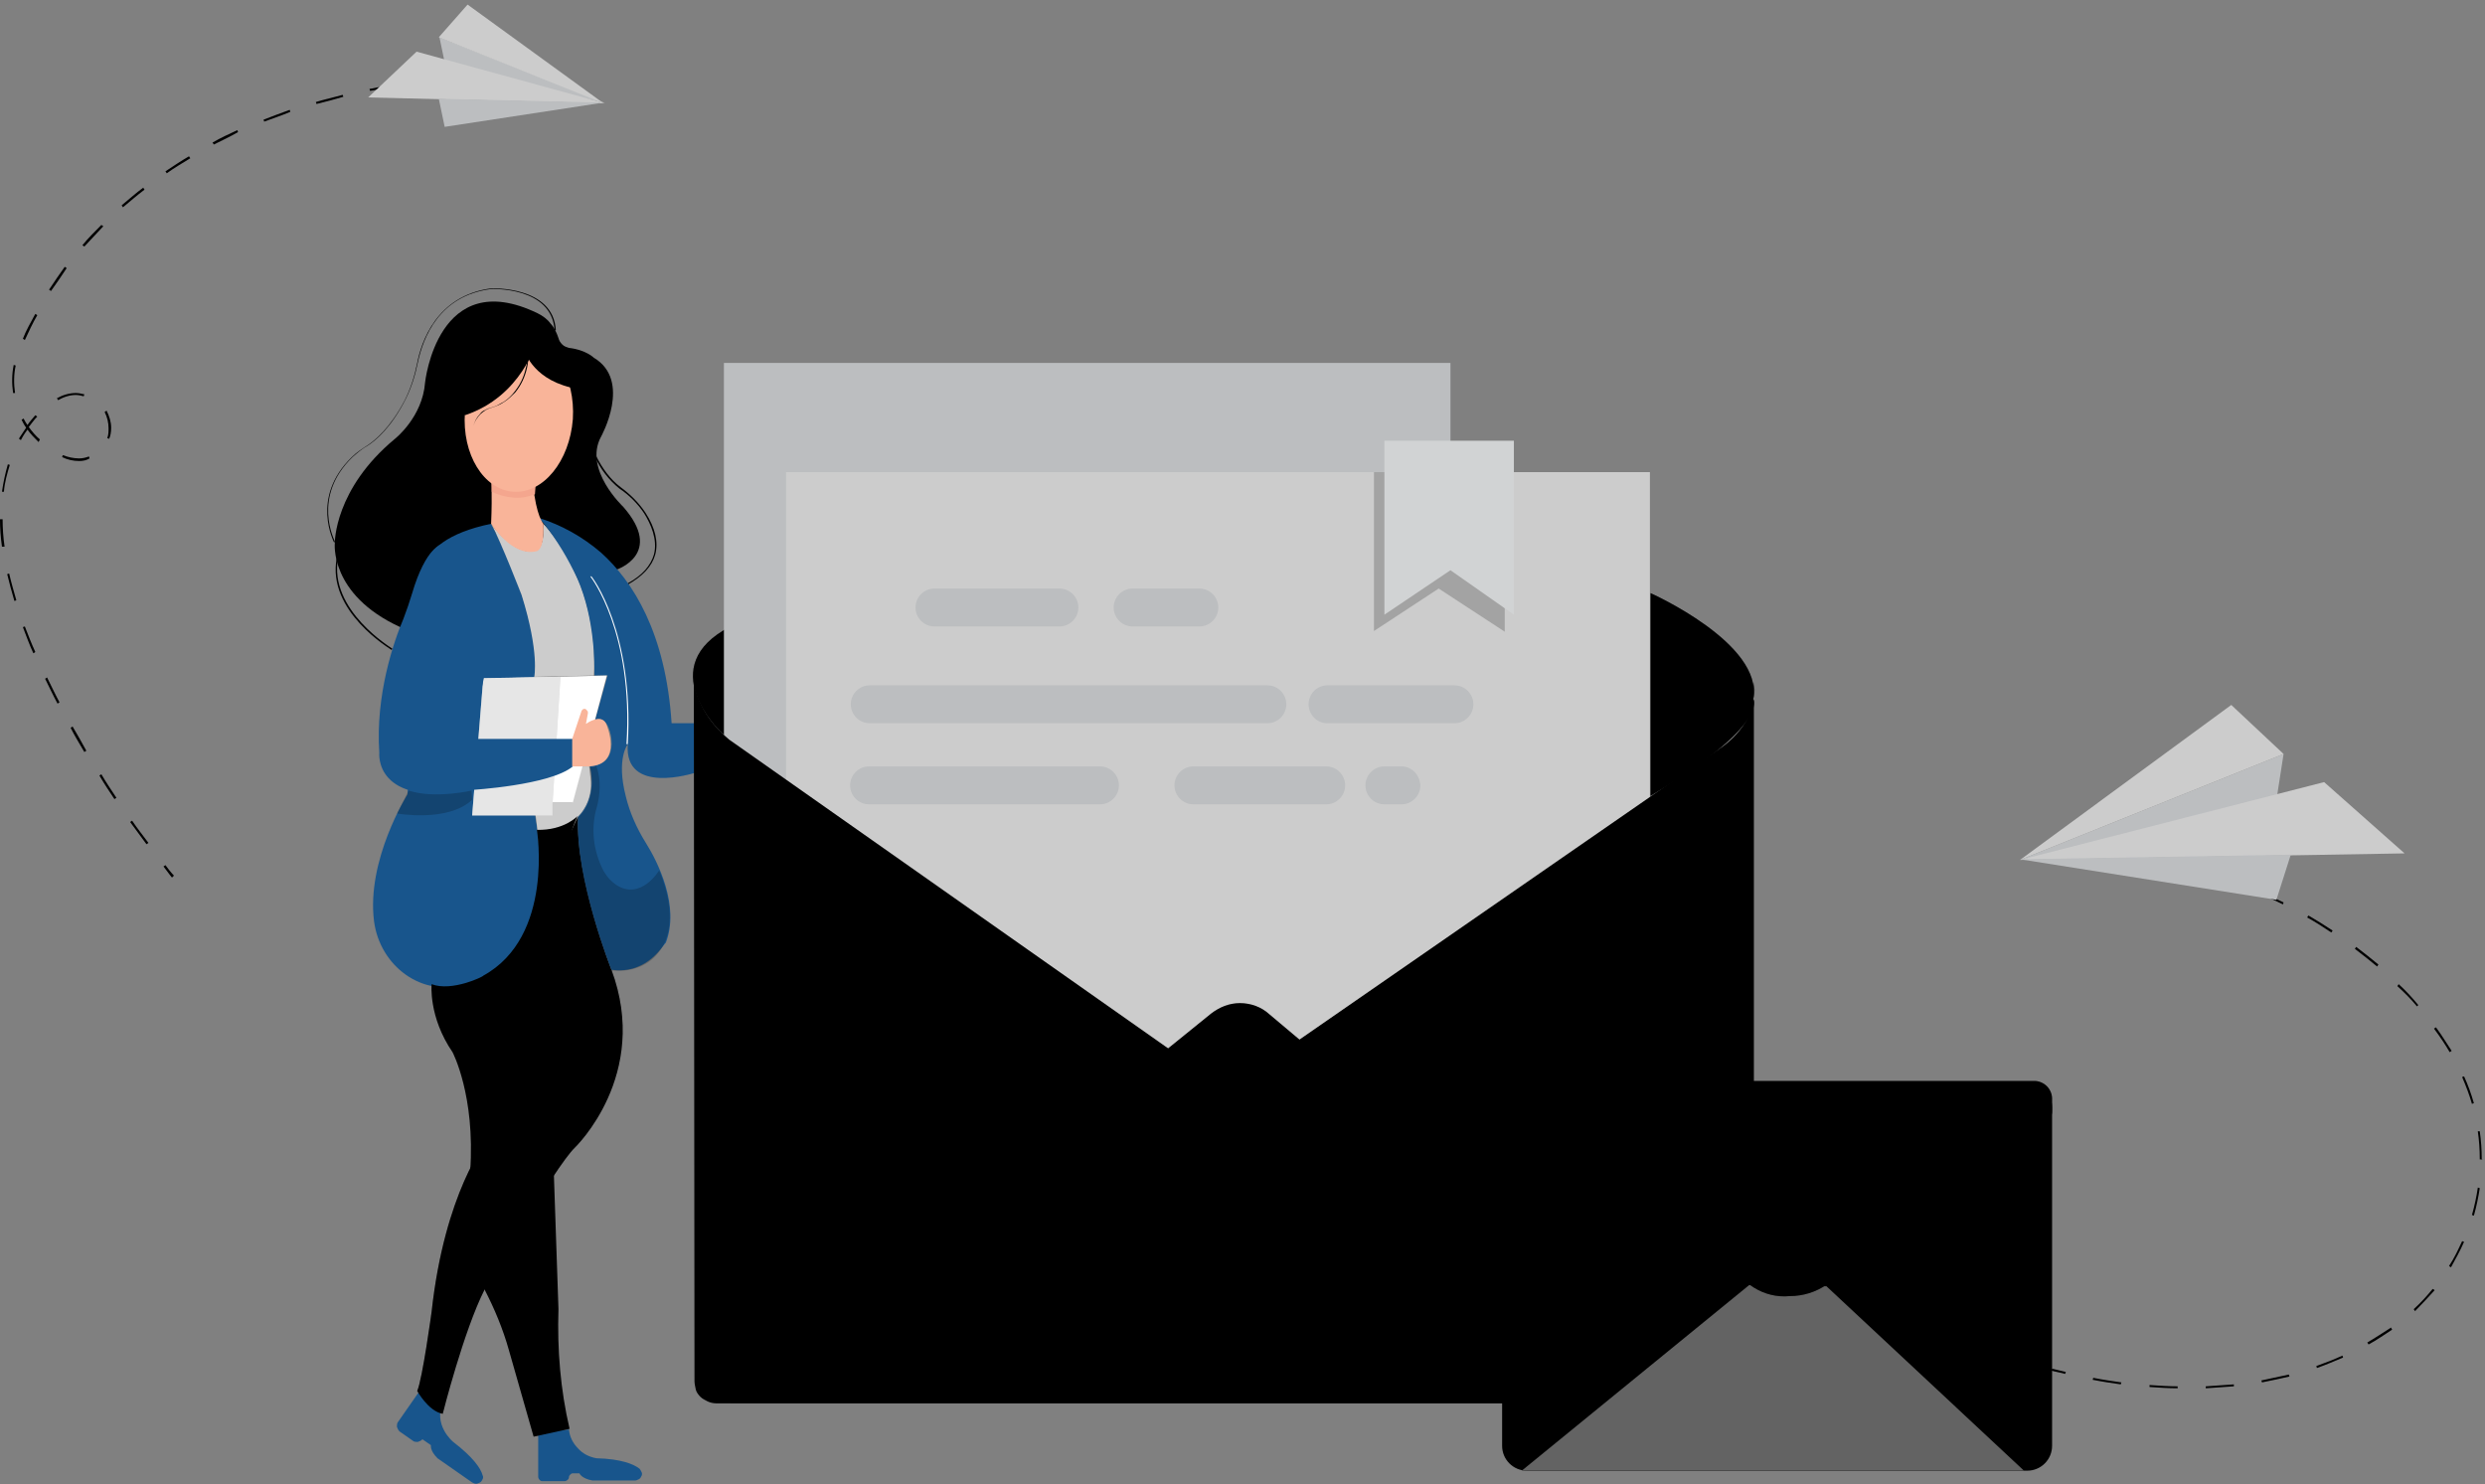 <?xml version="1.0" encoding="utf-8"?>
<!-- Generator: Adobe Illustrator 27.0.0, SVG Export Plug-In . SVG Version: 6.00 Build 0)  -->
<svg version="1.1" id="Layer_1" xmlns="http://www.w3.org/2000/svg" xmlns:xlink="http://www.w3.org/1999/xlink" x="0px" y="0px"
	 viewBox="0 0 380 227" style="enable-background:new 0 0 380 227;" xml:space="preserve">
<rect x="0" y="0" width="380" height="227" fill="#808080" stroke="none"/>
<style type="text/css">
	.st0{fill:#BCBEC0;}
	.st1{fill:#18558C;}
	.st2{opacity:0.2;enable-background:new    ;}
	.st3{fill:#CCCCCC;}
	.st4{fill:#FFFFFF;}
	.st5{fill:#F9B499;}
	.st6{opacity:0.39;fill:#FFFFFF;enable-background:new    ;}
	.st7{fill:#D1D3D4;}
	.st8{opacity:0.5;fill:#FFFFFF;enable-background:new    ;}
	.st9{fill:#F4A68E;}
</style>
<path class="st0" d="M67.2,5.7l1,4.8l24.2,5.2L67.2,5.7z"/>
<path class="st1" d="M82.3,219.1v6.8c0,0.1,0.1,0.3,0.2,0.4c0.1,0.1,0.2,0.2,0.4,0.2h3.5c0.1,0,0.3-0.1,0.4-0.2
	c0.1-0.1,0.2-0.2,0.2-0.4s0.1-0.3,0.2-0.4c0.1-0.1,0.2-0.2,0.4-0.2h1c0,0,0.3,0.8,2,1.1h6.5c0.2,0,0.4-0.1,0.6-0.2
	c0.2-0.1,0.3-0.3,0.4-0.5c0.1-0.2,0.1-0.4,0-0.6c-0.1-0.2-0.2-0.4-0.3-0.5c-0.9-0.7-2.8-1.5-6.6-1.6c-1.1-0.2-2.1-0.7-2.8-1.5
	c-0.8-0.8-1.3-1.8-1.4-2.9L82.3,219.1z"/>
<path class="st1" d="M64.1,212.8l-3.2,4.6c-0.2,0.2-0.2,0.5-0.2,0.8c0.1,0.3,0.2,0.5,0.4,0.7l2,1.4c0.2,0.2,0.5,0.2,0.8,0.2
	c0.3-0.1,0.5-0.2,0.7-0.4l1.3,0.9c0,0-0.2,0.8,1,2l5.3,3.7c0.2,0.1,0.4,0.2,0.6,0.2c0.2,0,0.4-0.1,0.6-0.2c0.2-0.1,0.3-0.3,0.4-0.5
	c0.1-0.2,0.1-0.4,0-0.6c-0.3-1.1-1.5-2.8-4.5-5.1c0,0-3.2-2.6-1.5-6.2L64.1,212.8z"/>
<path d="M85.4,51.7c0.1,0.4,0.3,0.7,0.6,1c0.3,0.3,0.7,0.4,1,0.5c2.6,0.3,3.8,1.5,3.8,1.5c5.9,3.5,1.1,12.1,1.1,12.1
	c-2.7,5,3.4,10.7,3.4,10.7c6.3,7.2-1,9.6-1,9.6l-33.1,8.8c-10.9-5-10-12.9-10-12.9s-0.1-8.2,9.2-15.9c0,0,4.2-3.3,4.6-8.6
	c0,0,1.9-18,17.2-10.6c0.8,0.4,1.5,0.9,2,1.6C84.7,50,85.1,50.8,85.4,51.7C85.4,51.7,85.4,51.7,85.4,51.7z"/>
<path d="M96,89.4L96,89.2c2.2-1.2,3.5-2.7,4-4.4c0.6-2.3-0.5-4.7-1.5-6.3c-1-1.5-2.3-2.8-3.8-3.8c-1.6-1.3-2.9-3-3.7-4.8l0.2-0.1
	c0.9,1.8,2.1,3.5,3.7,4.7c1.5,1.1,2.8,2.4,3.8,3.9c1.5,2.3,2,4.5,1.5,6.4C99.7,86.6,98.3,88.1,96,89.4z"/>
<path d="M51.1,83c0-0.1-3.7-6.9,2.7-13.1c0.7-0.7,1.6-1.3,2.4-1.8c1.2-0.8,3.5-2.7,5.7-6.9c0.9-1.8,1.5-3.7,1.9-5.7
	c0.6-3.1,2.9-10.3,11.3-11.4c0.1,0,9.5-0.4,9.9,6.4h-0.2c-0.4-6.7-9.6-6.3-9.7-6.3c-8,1-10.4,7.5-11.2,11.2c-0.4,2-1,3.9-1.9,5.7
	c-2.2,4.3-4.5,6.2-5.7,7c-0.9,0.5-1.6,1.1-2.4,1.8c-6.3,6.1-2.7,12.8-2.7,12.9L51.1,83z"/>
<path d="M59.9,99.4c-0.1-0.1-10-5.9-8.4-14.1l0.2,0c-1.5,8,8.2,13.8,8.3,13.9L59.9,99.4z"/>
<path d="M63.8,212.7c0,0,1.7,3.1,3.9,3.5c0,0,3.2-12.7,6.4-19c0,0,10.7-18.7,13.8-21.7c0,0,11.6-11.1,5.6-27.2
	c0,0-5.5-13.9-5.1-23.4l-3.9,8.2L78.9,153L66,150.5l8.4,24c0,0-6.4,7.8-8.4,26.1C66,200.6,64.6,210.9,63.8,212.7z"/>
<path class="st2" d="M63.8,212.7c0,0,1.7,3.1,3.9,3.5c0,0,3.2-12.7,6.4-19c0,0,10.7-18.7,13.8-21.7c0,0,11.6-11.1,5.6-27.2
	c0,0-5.5-13.9-5.1-23.4l-3.9,8.2L78.9,153L66,150.5l8.4,24c0,0-6.4,7.8-8.4,26.1C66,200.6,64.6,210.9,63.8,212.7z"/>
<path class="st1" d="M81.7,103.8c1.5-8.8-6.6-23.7-6.6-23.7c-13.6,2.8-10.3,10.5-10.3,10.5l-2.5,30.9c0,0-6.3,10-5.1,19.4
	c0.9,6.8,7.3,11.7,14,9.6c1.1-0.3,2.2-0.7,3.2-1.2c0,0,11-4.5,7.4-24.8L81.7,103.8z"/>
<path class="st0" d="M349.2,115.3l-1.4,9l-38.9,7.2L349.2,115.3z"/>
<path d="M252.4,90.7c0,0,17.3,7.7,15.7,16.2c0,0,2.6,3.9-15.7,14.8V90.7z"/>
<path class="st2" d="M252.4,90.7c0,0,17.3,7.7,15.7,16.2c0,0,2.6,3.9-15.7,14.8V90.7z"/>
<path d="M110.1,111.8c0,0-10.3-9.9,1.6-16l-0.2,17.3L110.1,111.8z"/>
<path class="st2" d="M110.1,111.8c0,0-10.3-9.9,1.6-16l-0.2,17.3L110.1,111.8z"/>
<path class="st0" d="M221.8,55.5H110.7v125.3h111.1V55.5z"/>
<path class="st3" d="M252.4,72.2H120.2v125.3h132.1V72.2z"/>
<path class="st0" d="M162,90h-19.1c-1.6,0-2.9,1.3-2.9,2.9v0c0,1.6,1.3,2.9,2.9,2.9H162c1.6,0,2.9-1.3,2.9-2.9v0
	C164.9,91.3,163.6,90,162,90z"/>
<path class="st0" d="M193.8,104.8h-60.8c-1.6,0-2.9,1.3-2.9,2.9v0c0,1.6,1.3,2.9,2.9,2.9h60.8c1.6,0,2.9-1.3,2.9-2.9v0
	C196.7,106.1,195.4,104.8,193.8,104.8z"/>
<path class="st0" d="M168.2,117.2h-35.3c-1.6,0-2.9,1.3-2.9,2.9v0c0,1.6,1.3,2.9,2.9,2.9h35.3c1.6,0,2.9-1.3,2.9-2.9v0
	C171.1,118.5,169.8,117.2,168.2,117.2z"/>
<path class="st0" d="M202.8,117.2h-20.3c-1.6,0-2.9,1.3-2.9,2.9v0c0,1.6,1.3,2.9,2.9,2.9h20.3c1.6,0,2.9-1.3,2.9-2.9v0
	C205.7,118.5,204.4,117.2,202.8,117.2z"/>
<path class="st0" d="M214.3,117.2h-2.6c-1.6,0-2.9,1.3-2.9,2.9v0c0,1.6,1.3,2.9,2.9,2.9h2.6c1.6,0,2.9-1.3,2.9-2.9v0
	C217.1,118.5,215.9,117.2,214.3,117.2z"/>
<path class="st0" d="M222.4,104.8H203c-1.6,0-2.9,1.3-2.9,2.9v0c0,1.6,1.3,2.9,2.9,2.9h19.4c1.6,0,2.9-1.3,2.9-2.9v0
	C225.3,106.1,224,104.8,222.4,104.8z"/>
<path class="st0" d="M183.4,90h-10.2c-1.6,0-2.9,1.3-2.9,2.9v0c0,1.6,1.3,2.9,2.9,2.9h10.2c1.6,0,2.9-1.3,2.9-2.9v0
	C186.3,91.3,185,90,183.4,90z"/>
<path class="st2" d="M210.1,72.2v24.3L220,90l10.1,6.6V72.2H210.1z"/>
<path class="st2" d="M60.7,124.4c0,0,7.8,1.4,11.5-2.1l-0.1-1.4c0,0-5.6,1.3-9.6,0L60.7,124.4z"/>
<path class="st3" d="M75.1,80.1c0,0,3.6,5,6.7,4.1c0,0,1.5,0,1.3-4.1c0,0,8.6,8.6,7.7,23.2l-9.1,0.2c0,0,0.8-3.7-1.9-12.4
	C79.8,91.1,76.6,82.8,75.1,80.1z"/>
<path class="st3" d="M82.2,127c0,0,4.6,0.7,7.1-3.3c0.9-1.4,1.2-3.1,1-4.7l-0.2-1.8H89l-1.5,5.5h-3v1.9h-2.6L82.2,127z"/>
<path class="st1" d="M93.5,148.3c0,0-5.6-14-5.1-23.4c0,0,3-2.5,1.8-7.8c0,0,3.7,0.3,3.3-4.1c0,0-0.4-3.8-2.5-2.9l1.9-6.8h-2
	c0-1.7,0.1-8.6-2.6-14.8c-1.4-3-3.1-5.9-5.2-8.5c-0.3-0.3-0.5-0.6-0.7-0.8c3.5,1.1,6.7,2.9,9.5,5.3c4.9,4.4,9.9,12.3,10.8,26.1h3.5
	v7.6c0,0-10.8,3.5-10.2-4.4c0,0-1.8,2.2-0.3,8c0.6,2.5,1.7,4.9,3,7c1.9,3,5.3,9.8,3.1,15.4C101.6,144.1,99.2,149.1,93.5,148.3z"/>
<path class="st4" d="M96,113.8h-0.2c1.1-17-5.4-25.5-5.5-25.6l0.1-0.1C90.5,88.1,97,96.6,96,113.8z"/>
<path d="M66,150.5c0,0-0.5,5,3.2,10.4c0,0,3.5,6.6,2.7,18.2c0,0-1.7,10.3,2.2,18.1c1.5,2.9,2.8,6,3.7,9.2l3.8,13.3l5.5-1.2
	c-1.4-6-1.9-12.1-1.7-18.3l-1.3-38.1c0,0,0.1-28.9,4.2-37.3c0,0-2,2.2-6.2,2.1c0,0,2.7,16.3-8.2,22.3C74,149.3,69.1,151.7,66,150.5z
	"/>
<path class="st5" d="M75.1,72.6c0,0,0.2,2.8,0,7.5c0,0,3.2,5.1,6.9,4.2c0,0,1.3,0,1.1-4.2c0,0-1.1-1.1-1.6-6.1L75.1,72.6z"/>
<path class="st2" d="M100.8,133.1c0,0-2.8,4.7-6.6,2.2c-0.7-0.5-1.3-1.1-1.7-1.8c-0.1-0.1-0.1-0.2-0.2-0.3c-1.6-3.1-2-6.6-1-9.9
	c0.4-1.5,0.7-4-0.1-6.1c-0.2,0-0.4,0.1-0.5,0.1c-0.2,0-0.3,0-0.5,0c0.2,0.9,0.3,1.9,0.3,2.8c-0.1,1.6-0.5,3.5-2.1,4.9
	c0,0-0.8,8.3,5.1,23.4c0,0,5.9,1,8.3-4.6C101.7,143.7,103.8,140.3,100.8,133.1z"/>
<path d="M349.1,138.3c-1.2-0.6-1.9-0.9-1.9-0.9l0.1-0.3c0,0,0.7,0.3,1.9,0.9L349.1,138.3z"/>
<path d="M333,212.3c-1.4,0-2.9-0.1-4.3-0.2l0-0.3c1.5,0.1,2.9,0.2,4.3,0.2L333,212.3z M337.3,212.3V212c1.5-0.1,2.9-0.2,4.3-0.3
	l0,0.3C340.2,212.1,338.8,212.2,337.3,212.3z M324.3,211.7c-1.4-0.2-2.8-0.4-4.3-0.7l0.1-0.3c1.5,0.3,2.9,0.5,4.3,0.7L324.3,211.7z
	 M345.9,211.4l-0.1-0.3c1.4-0.3,2.8-0.6,4.2-0.9l0.1,0.3C348.8,210.8,347.4,211.1,345.9,211.4L345.9,211.4z M354.3,209.2l-0.1-0.3
	c1.4-0.5,2.7-1,4-1.6l0.1,0.3C357.1,208.1,355.7,208.7,354.3,209.2L354.3,209.2z M362.2,205.6l-0.2-0.3c1.2-0.7,2.4-1.5,3.5-2.2
	l0.1-0.1l0.2,0.3l-0.1,0.1C364.6,204.1,363.5,204.9,362.2,205.6L362.2,205.6z M369.3,200.5l-0.2-0.3c1.1-1,2-2,2.9-3.1l0.3,0.2
	C371.3,198.4,370.3,199.5,369.3,200.5L369.3,200.5z M374.8,193.8l-0.3-0.2c0.8-1.2,1.4-2.5,2-3.8l0.3,0.1
	C376.2,191.3,375.5,192.5,374.8,193.8z M378.3,185.9l-0.3-0.1c0.4-1.4,0.7-2.8,0.9-4.2l0.3,0.1C379,183,378.7,184.5,378.3,185.9
	L378.3,185.9z M379.6,177.3h-0.4v-0.1c0-1.4-0.1-2.8-0.3-4.2l0.3,0c0.2,1.4,0.3,2.8,0.3,4.2L379.6,177.3z M378,168.8
	c-0.4-1.4-0.9-2.7-1.5-4.1l0.3-0.1c0.6,1.3,1.1,2.7,1.5,4.1L378,168.8z M374.6,160.9c-0.7-1.2-1.5-2.4-2.4-3.6l0.3-0.2
	c0.9,1.2,1.6,2.4,2.4,3.6L374.6,160.9z M369.6,153.9c-0.9-1.1-1.9-2.1-3-3.1l0.2-0.3c1.1,1,2.1,2.1,3,3.2L369.6,153.9z M363.5,147.8
	c-1.1-0.9-2.2-1.8-3.4-2.7l0.2-0.3c1.2,0.9,2.3,1.8,3.4,2.7L363.5,147.8z M356.5,142.6c-1.2-0.8-2.4-1.6-3.7-2.3l0.2-0.3
	c1.2,0.7,2.5,1.5,3.7,2.3L356.5,142.6z"/>
<path d="M315.8,210.1c-0.7-0.2-1.4-0.3-2.1-0.5l0.1-0.3l2.1,0.5L315.8,210.1z"/>
<path class="st3" d="M349.2,115.3l-8-7.5l-32.3,23.7L349.2,115.3z"/>
<path class="st3" d="M355.4,119.6l12.3,10.9l-58.8,1L355.4,119.6z"/>
<path class="st0" d="M308.9,131.4l41.4-0.7l-2.2,6.9L308.9,131.4z"/>
<path d="M26.3,134.2c0,0-0.5-0.6-1.3-1.7l0.3-0.2c0.8,1.1,1.3,1.6,1.3,1.6L26.3,134.2z"/>
<path d="M22.4,129.1c-0.8-1.1-1.7-2.3-2.5-3.4l0.3-0.2c0.8,1.2,1.7,2.3,2.5,3.4L22.4,129.1z M17.5,122.2c-0.8-1.2-1.6-2.4-2.3-3.6
	l0.3-0.2c0.7,1.2,1.5,2.4,2.3,3.6L17.5,122.2z M12.9,115c-0.7-1.2-1.5-2.5-2.1-3.7l0.3-0.2c0.7,1.2,1.4,2.4,2.1,3.7L12.9,115z
	 M8.8,107.6c-0.7-1.3-1.3-2.6-1.9-3.8l0.3-0.2c0.6,1.2,1.2,2.5,1.9,3.8L8.8,107.6z M5.1,99.9c-0.6-1.3-1.1-2.7-1.6-4l0.3-0.1
	c0.5,1.3,1,2.6,1.6,3.9L5.1,99.9z M2.2,91.9c-0.4-1.4-0.8-2.8-1.1-4.1l0.3-0.1c0.3,1.3,0.7,2.7,1.1,4.1L2.2,91.9z M0.3,83.6
	C0.1,82.2,0,80.8,0,79.4h0.4c0,1.4,0.1,2.8,0.3,4.2L0.3,83.6z M0.6,75.2l-0.3,0c0.2-1.4,0.5-2.8,0.9-4.2l0.3,0.1
	C1.1,72.4,0.7,73.8,0.6,75.2z M12.1,70.5c-0.9,0-1.8-0.2-2.6-0.6l0.1-0.3c0.8,0.3,1.6,0.5,2.5,0.5c0.5,0,1-0.1,1.5-0.3l0.1,0.3
	C13.2,70.4,12.7,70.5,12.1,70.5z M5.9,67.6c-0.6-0.6-1.2-1.2-1.7-1.9c-0.6,0.8-0.9,1.4-0.9,1.4l-0.1,0.2l-0.3-0.2L3,66.9
	c0,0,0.4-0.6,1-1.5c-0.3-0.4-0.5-0.8-0.7-1.2l0.3-0.2c0.2,0.4,0.4,0.7,0.6,1c0.3-0.5,0.8-1,1.2-1.5l0.3,0.2
	c-0.5,0.5-0.9,1.1-1.3,1.6c0.5,0.7,1.1,1.4,1.7,1.9L5.9,67.6z M16.7,67.1L16.4,67c0.2-0.5,0.2-1,0.2-1.5c0-0.9-0.2-1.7-0.6-2.5
	l0.3-0.2c0.4,0.8,0.7,1.7,0.7,2.6C17,66.1,16.9,66.6,16.7,67.1L16.7,67.1z M8.9,61.2l-0.2-0.3c0.9-0.5,1.9-0.8,2.9-0.8
	c0.4,0,0.9,0.1,1.3,0.2l-0.1,0.3c-0.4-0.1-0.8-0.2-1.2-0.2C10.7,60.4,9.7,60.7,8.9,61.2z M2,60.1c-0.2-1.4-0.2-2.9,0.1-4.3l0.3,0.1
	c-0.3,1.4-0.3,2.8-0.1,4.2L2,60.1z M3.8,52l-0.3-0.2C4,50.5,4.7,49.3,5.4,48l0.3,0.2C5,49.4,4.4,50.7,3.8,52z M7.8,44.5l-0.3-0.2
	c0.8-1.2,1.6-2.4,2.4-3.5l0.3,0.2C9.4,42.2,8.6,43.4,7.8,44.5z M12.9,37.7l-0.3-0.2c0.9-1.1,1.9-2.1,2.9-3.1l0.3,0.2
	C14.8,35.7,13.8,36.7,12.9,37.7L12.9,37.7z M18.8,31.7l-0.2-0.3c1.1-0.9,2.2-1.9,3.3-2.7l0.2,0.3C20.9,29.9,19.9,30.8,18.8,31.7
	L18.8,31.7z M25.5,26.5l-0.2-0.3c1.2-0.8,2.4-1.6,3.6-2.3l0.2,0.3C27.8,25,26.6,25.7,25.5,26.5L25.5,26.5z M32.7,22.1l-0.2-0.3
	c1.2-0.7,2.5-1.3,3.8-1.9l0.1,0.3C35.2,20.9,33.9,21.5,32.7,22.1L32.7,22.1z M40.4,18.6l-0.1-0.3c1.3-0.5,2.6-1,4-1.5l0.1,0.3
	C43,17.7,41.7,18.1,40.4,18.6L40.4,18.6z M48.4,15.9l-0.1-0.3c1.3-0.4,2.7-0.7,4.1-1.1l0.1,0.3C51.1,15.2,49.7,15.6,48.4,15.9
	L48.4,15.9z"/>
<path d="M56.6,13.9l-0.1-0.3c0.7-0.1,1.4-0.3,2.1-0.4l0.1,0.3L56.6,13.9z"/>
<path class="st3" d="M63.7,7.9l-7.4,7l36.2,0.9L63.7,7.9z"/>
<path class="st3" d="M71.5,0.7l-4.4,5l25.2,10.1L71.5,0.7z"/>
<path class="st0" d="M68,19.4l-0.9-4.3l25.1,0.6L68,19.4z"/>
<path d="M106.2,211.2l-0.1-107c0,0,0.4,4.8,5.4,8.9l68.1,47.9l18.5-1.6l65-45c0,0,6-3.7,5.1-10.1v107c0,0.4-0.1,0.9-0.3,1.3
	c-0.2,0.4-0.4,0.8-0.7,1.1c-0.3,0.3-0.7,0.6-1.1,0.7c-0.4,0.2-0.8,0.3-1.3,0.2H109.5c-0.4,0-0.9-0.1-1.3-0.3
	c-0.4-0.2-0.8-0.4-1.1-0.7c-0.3-0.3-0.6-0.7-0.7-1.1C106.3,212,106.2,211.6,106.2,211.2z"/>
<path d="M111.7,214.5l73.5-59.5c1.3-1,2.8-1.6,4.4-1.6c1.7,0,3.3,0.6,4.5,1.7l70.6,59.4H111.7z"/>
<path class="st2" d="M111.7,214.5l73.5-59.5c1.3-1,2.8-1.6,4.4-1.6c1.7,0,3.3,0.6,4.5,1.7l70.6,59.4H111.7z"/>
<path d="M310,165.4h-76.5c-2.1,0-3.8,1.7-3.8,3.8v51.9c0,2.1,1.7,3.8,3.8,3.8H310c2.1,0,3.8-1.7,3.8-3.8v-51.9
	C313.7,167.1,312.1,165.4,310,165.4z"/>
<path d="M232.7,224.9l34.8-28.4l11.8,0.2l30.2,28.2H232.7z"/>
<path class="st6" d="M232.7,224.9l34.8-28.4l11.8,0.2l30.2,28.2H232.7z"/>
<path class="st7" d="M231.5,94l-9.7-6.8L211.7,94V67.4h19.8V94z"/>
<path d="M268.2,196.9L230.9,172c-0.4-0.2-0.7-0.6-0.9-1c-0.2-0.4-0.3-0.8-0.3-1.3v-1.7c0-0.7,0.3-1.4,0.8-1.9
	c0.5-0.5,1.2-0.8,1.9-0.8h78.7c0.7,0,1.4,0.3,1.9,0.8c0.5,0.5,0.8,1.2,0.8,1.9v1.9c0,0.4-0.1,0.8-0.3,1.2c-0.2,0.4-0.5,0.7-0.8,0.9
	l-33.3,24.4c-1.7,1.2-3.7,1.8-5.7,1.8C271.7,198.4,269.8,197.9,268.2,196.9z"/>
<path class="st2" d="M268.2,196.9L230.9,172c-0.4-0.2-0.7-0.6-0.9-1c-0.2-0.4-0.3-0.8-0.3-1.3v-1.7c0-0.7,0.3-1.4,0.8-1.9
	c0.5-0.5,1.2-0.8,1.9-0.8h78.7c0.7,0,1.4,0.3,1.9,0.8c0.5,0.5,0.8,1.2,0.8,1.9v1.9c0,0.4-0.1,0.8-0.3,1.2c-0.2,0.4-0.5,0.7-0.8,0.9
	l-33.3,24.4c-1.7,1.2-3.7,1.8-5.7,1.8C271.7,198.4,269.8,197.9,268.2,196.9z"/>
<path class="st4" d="M75.1,122.8l1.5-19.1l16.2-0.4l-5.2,19.4H75.1z"/>
<path class="st3" d="M72.2,124.7h12.3v-1.9l1.2-19.3l-11.8,0.2L72.2,124.7z"/>
<path class="st8" d="M72.2,124.7h12.3v-1.9l1.2-19.3l-11.8,0.2L72.2,124.7z"/>
<path class="st1" d="M58,115.1c0,0-0.9,8.5,14.1,5.7c0,0,12-0.7,15.5-3.6v-4.2h-16c0,0,6.3-19.9,2.5-26c0,0-3.3-5.6-6.5-3.8
	c0,0-2.5,0.4-4.6,7.6c-0.4,1.3-0.8,2.5-1.3,3.8C60.2,98.1,57.4,106.3,58,115.1z"/>
<path class="st5" d="M87.5,113l1.4-4.2c0-0.1,0.1-0.2,0.2-0.3c0.1-0.1,0.2-0.1,0.3-0.1c0.1,0,0.2,0,0.2,0.1c0.1,0,0.1,0.1,0.2,0.2
	c0.1,0.1,0.1,0.1,0.1,0.2c0,0.1,0,0.2,0,0.2l-0.3,1.6c0,0,2.3-1.7,3.1,0c0,0,2.7,6.2-2.6,6.5h-2.6V113z"/>
<path class="st9" d="M75.2,75.2l0-2.2H82l-0.2,2.6c-1.1,0.4-2.2,0.6-3.3,0.5C77.3,76,76.2,75.7,75.2,75.2z"/>
<path class="st5" d="M87.6,64.1c0.4-6.4-2.9-11.9-7.4-12.2c-4.6-0.3-8.6,4.6-9.1,11.1s2.9,11.9,7.4,12.2
	C83.1,75.5,87.1,70.5,87.6,64.1z"/>
<path d="M82,52.3c0,0-2.2,8.3-10.9,11.2l-2.7-2.3l2.2-9.4l4-2.4L82,52.3z"/>
<path d="M80.3,53.8c0,0,1.3,4.6,8.2,5.7l-0.9-4.2l-4.4-3.6l-3.3-0.8L80.3,53.8z"/>
<path d="M80.7,52c0.2,1.4,0.2,2.8-0.1,4.2c-0.3,1.4-0.9,2.7-1.8,3.8c-0.5,0.5-1,1-1.6,1.4c-0.6,0.4-1.2,0.7-1.9,0.9
	c-0.3,0.1-0.7,0.2-1,0.4c-0.3,0.2-0.6,0.4-0.8,0.6c-0.5,0.5-0.9,1.1-1.1,1.8c0.2-0.7,0.5-1.3,1-1.8c0.2-0.3,0.5-0.5,0.8-0.6
	c0.3-0.2,0.6-0.3,1-0.4c0.3-0.1,0.7-0.2,1-0.4c0.3-0.2,0.6-0.3,0.9-0.5c0.6-0.4,1.1-0.9,1.5-1.4c0.9-1.1,1.5-2.3,1.8-3.7
	c0.2-0.7,0.3-1.4,0.3-2.1C80.8,53.4,80.8,52.7,80.7,52z"/>
</svg>
